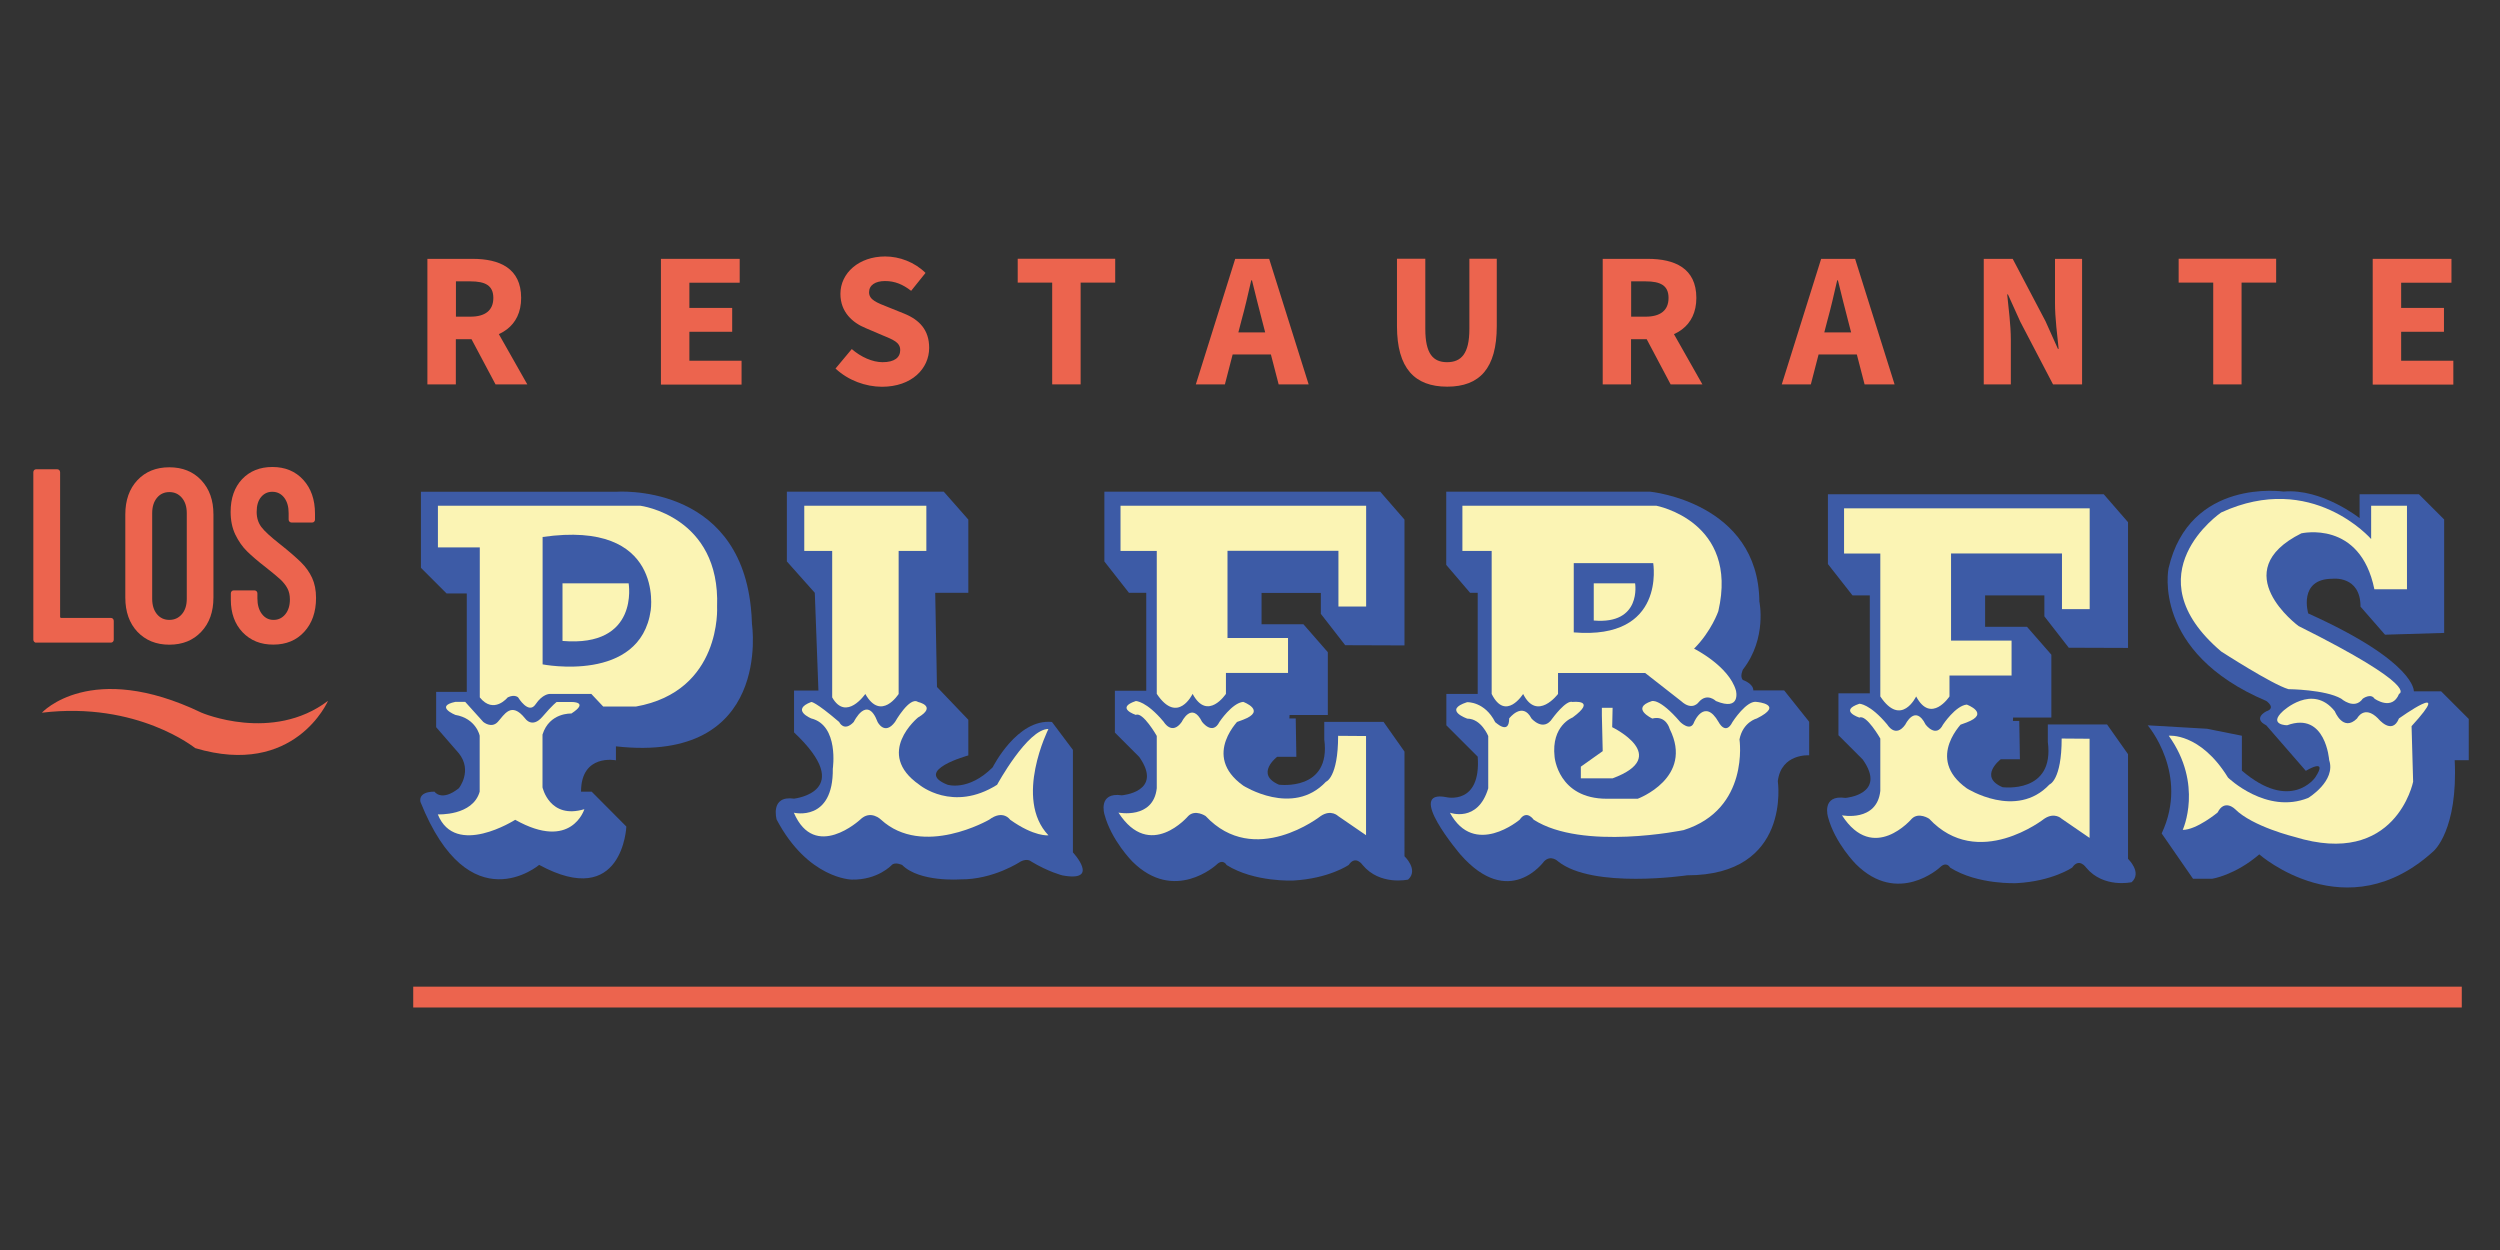 <svg xmlns="http://www.w3.org/2000/svg" xmlns:xlink="http://www.w3.org/1999/xlink" version="1.1" x="0px" y="0px" viewBox="0 0 240 120" style="enable-background:new 0 0 240 120;" xml:space="preserve">
<rect x="0" y="0" width="240" height="120" fill="#333333" stroke="none"/>
<style type="text/css">
	.st0{fill:#3D5BA6;}
	.st1{fill:none;stroke:#EC6E25;stroke-miterlimit:10;}
	.st2{fill:#FBF4B4;}
	.st3{fill:#EC644E;}
	.st4{fill:none;stroke:#EC644E;stroke-width:2;stroke-miterlimit:10;}
	.st5{fill:#FFFFFF;stroke:#000000;stroke-width:0.25;stroke-miterlimit:10;}
</style>
<g id="Capa_1">
	<g>
		<path class="st0" d="M72.08,58.28c0.06,0.52,0.09,1.07,0.11,1.65c0,0,2.01,13.4-13.06,11.72v1.34c0,0-3.35-0.67-3.35,3.01h1.02    l3.33,3.35c0,0-0.33,8.04-8.37,3.68c0,0-6.7,5.69-11.39-6.03c0,0-0.33-1,1.34-1c0,0,0.67,1,2.34-0.33c0,0,1.34-1.67,0-3.35    l-2.18-2.51v-3.39h2.94v-9.45h-1.94l-2.46-2.46v-7.3h18.7C59.12,47.21,70.81,46.27,72.08,58.28"/>
		<path class="st0" d="M78.22,56.91l-2.68-3.01v-6.7h15.06l2.36,2.68v7.03h-3.18l0.17,9.04l3.01,3.15v3.42c0,0-5.36,1.47-2.01,2.81    c0,0,2.01,0.67,4.35-1.67c0,0,2.34-4.69,5.69-4.35l2.01,2.68v9.84c0,0,2.68,2.88-1,2.21c0,0-1.34-0.33-3.01-1.34    c0,0-0.33-0.33-1,0c0,0-2.61,1.76-5.82,1.72c0,0-3.89,0.29-5.56-1.38c0,0-0.67-0.33-1,0c0,0-1.34,1.46-3.85,1.4    c0,0-4.19-0.06-7.2-5.76c0,0-0.67-2.34,1.67-2.01c0,0,6.03-0.67,0-6.36v-4.02h2.34L78.22,56.91z"/>
		<path class="st1" d="M179.38,56.57"/>
		<path class="st0" d="M228.96,60.93l5.68-0.17V49.87l-2.42-2.42h-5.7v2.29c0,0-3.63-2.88-7.3-2.55c0,0-9.03-1.34-11.04,7.37    c0,0-1.67,8.04,9.38,12.73c0,0,1,0.67,0,1c0,0-1.34,0.67,0,1.34l3.8,4.37c0,0,2.23-1.36,0.89,0.65c0,0-2.34,3.35-7.03-0.67v-3.35    l-3.35-0.67l-5.69-0.33c0,0,4.02,4.69,1.34,10.38l3.01,4.35h1.84c0,0,2.18-0.33,4.52-2.34c0,0,8.37,7.37,16.75-0.33    c0,0,2.34-2.01,2.01-8.71H237v-3.96l-2.65-2.65h-2.62c0,0,0.24-2.8-10.14-7.48c0,0-1-3.33,2.34-3.33c0,0,2.68-0.33,2.68,2.68    L228.96,60.93z"/>
		<path class="st0" d="M141.86,56.91h-0.73l-2.29-2.68v-7.03h19.56c0,0,10.4,1,10.5,10.55c0,0,0.76,3.52-1.58,6.53    c0,0-0.33,0.67,0,1c0,0,1,0.33,1,1h2.96l2.4,3.01v3.22c0,0-2.68-0.2-3.01,2.48c0,0,1.34,9.04-8.71,9.04c0,0-9.04,1.34-12.39-1.34    c0,0-0.67-0.67-1.34,0c0,0-3.35,4.69-8.04-0.67c0,0-5.36-6.29-1.34-5.49c0,0,3.35,0.8,3.01-3.89l-3.01-3.01v-3.01h3.01V56.91z"/>
		<g>
			<path class="st2" d="M153.78,68.69v-0.74h1.03l-0.04,1.86c0,0,5.77,2.79,0.04,4.91h-3.05V73.6l2.1-1.49L153.78,68.69z"/>
		</g>
		<path class="st1" d="M56.31,57.11v6.18c0,0,4.64,0.06,4.73-6.18H56.31z"/>
		<path class="st2" d="M42.04,52.55v-4h19.43c0,0,7.7,0.99,7.37,9.7c0,0,0.48,8.11-7.8,9.58h-3.13l-1.14-1.21h-4.02    c0,0-0.67,0-1.34,1c-0.67,1-1.67-0.67-1.67-0.67s-0.33-0.33-1,0c0,0-1.34,1.67-2.68,0v-14.4H42.04"/>
		<path class="st0" d="M52.09,51.55v12.23c0,0,9.38,1.84,10.38-5.19C62.47,58.58,63.81,49.87,52.09,51.55z"/>
		<path class="st2" d="M43.71,68.63c0,0-2.01-0.82,0-1.25h0.95l1.73,1.92c0,0,0.78,0.67,1.4,0s1.28-2.01,2.62-0.33    c0,0,0.67,1,1.67-0.17c1-1.17,1.36-1.41,1.36-1.41h1.41c0,0,1.77-0.04,0,1.11c0,0-2.1-0.12-2.77,2.02v5.06c0,0,0.67,3.11,4.02,2.1    c0,0-1.23,4.06-6.64,1.02c0,0-5.75,3.67-7.43-0.52c0,0,3.35,0.17,4.02-2.18v-5.36C46.06,70.64,45.72,68.97,43.71,68.63z"/>
		<path class="st2" d="M77.21,52.89v-4.34h11.72v4.34h-2.66v13.73c0,0-1.69,2.68-3.2,0c0,0-1.84,2.68-3.18,0.33V52.89H77.21z"/>
		<path class="st2" d="M77.88,68.97c0,0-2.01-0.82,0-1.58c0,0,0.33-0.09,2.68,1.92c0,0,0.45,1,1.4,0c0,0,1.28-2.68,2.29,0    c0,0,0.67,1.34,1.67,0c0,0,1.41-2.49,2.21-1.92c0,0,1.88,0.39,0,1.49c0,0-4.22,3.44,0.13,6.46c0,0,3.2,2.68,7.46,0    c0,0,2.92-5.36,4.93-5.36c0,0-3.35,6.69,0,10.21c0,0-1.34,0.17-3.68-1.5c0,0-0.67-1-2.01,0c0,0-6.36,3.68-10.38,0c0,0-1-1-2.01,0    c0,0-4.35,4.02-6.36-0.67c0,0,3.8,0.93,3.74-4.23C79.95,73.79,80.56,69.64,77.88,68.97z"/>
		<g>
			<path class="st0" d="M110.04,56.91h-1.66l-2.36-3.01v-6.7h26.48l2.33,2.68v12.08l-5.69-0.02l-2.34-3.01v-2.01h-5.69v3.01h4.02     l2.34,2.68v6.03h-3.67l-0.02,0.33h0.61l0.06,3.68h-1.84c0,0-2.18,1.67,0.17,2.68c0,0,5.02,0.67,4.35-4.35V69.3h5.69l2.01,2.85     V82.2c0,0,1.38,1.3,0.35,2.24c0,0-2.7,0.61-4.37-1.4c0,0-0.67-1-1.34,0c0,0-1.9,1.3-5.3,1.49c0,0-3.74,0.19-6.42-1.49     c0,0-0.33-0.67-1,0c0,0-4.02,3.68-8.04-0.33c0,0-2.01-2.01-2.68-4.52c0,0-0.67-2.18,1.67-1.84c0,0,4.02-0.33,1.67-3.68     l-2.34-2.34v-4.02h3.01V56.91z"/>
			<path class="st2" d="M111.05,52.89h-3.48v-4.34h23.58v9.68h-2.66v-5.35h-10.65v8.37h5.81v3.35h-5.96v2.01c0,0-1.77,2.68-3.2,0     c0,0-1.43,3.01-3.44,0V52.89z"/>
			<path class="st2" d="M109.04,68.63c0,0-2.01-0.66,0-1.33c0,0,1-0.01,2.68,2c0,0,0.78,1.34,1.73,0c0,0,0.95-2.01,1.95,0     c0,0,1,1.34,1.67,0c0,0,1.21-1.82,2.28-1.92c0,0,2.28,0.84,0,1.71s-0.27-0.13-0.27-0.13s-3.82,3.54,0.27,6.46     c0,0,4.75,3.03,7.94-0.37c0,0,1.17-0.39,1.17-4.41l2.68,0.02v9.52l-2.68-1.84c0,0-0.67-0.67-1.67,0c0,0-6.36,5.02-11.05,0     c0,0-1-0.67-1.67,0c0,0-3.68,4.35-6.7-0.33c0,0,3.35,0.67,3.68-2.34v-5.02C111.05,70.64,109.71,68.3,109.04,68.63z"/>
		</g>
		<path class="st2" d="M143.2,66.62V52.89h-2.81v-4.34h18.62c0,0,7.94,1.49,5.95,10.12c0,0-0.65,1.92-2.33,3.6    c0,0,3.35,1.67,4.02,4.02c0,0,0.52,2.02-1.92,1.01c0,0-0.84-0.83-1.64,0.09c0,0-0.61,0.92-1.71-0.09l-3.44-2.69h-8.37v2.01    c0,0-2.01,2.68-3.35,0C146.22,66.62,144.54,69.3,143.2,66.62z"/>
		<path class="st2" d="M144.88,68.97c0,0,1.27-1.67,2.14,0c0,0,1.14,1.34,2.01,0c0,0,1.32-1.82,1.94-1.58c0,0,2.4-0.28,0,1.49    c0,0-2.07,0.76-1.73,3.78c0,0,0.33,4.02,5.02,4.02h2.96c0,0,5.42-2.01,3.07-6.7c0,0-0.33-1.34-1.67-1c0,0-2.12-0.99-0.06-1.67    c0,0,0.73-0.34,2.74,2c0,0,1,1,1.34,0c0,0,1-2.34,2.34,0c0,0,0.67,1.34,1.34,0c0,0,1.38-2.16,2.36-1.92c0,0,2.66,0.24-0.02,1.58    c0,0-1.34,0.33-1.67,2.01c0,0,1,6.7-5.36,8.71c0,0-9.71,2.01-14.4-1c0,0-0.67-1-1.34,0c0,0-4.35,3.68-6.7-0.67    c0,0,2.68,1,3.68-2.34v-5.02c0,0-0.67-1.67-2.01-1.67c0,0-2.38-0.82-0.02-1.58c0,0,1.69-0.09,2.7,1.92    C143.54,69.3,144.88,70.64,144.88,68.97z"/>
		<path class="st2" d="M219.15,68.28c0,0,2.85-2.7,4.99,0c0,0,0.8,2.03,2.14,0.69c0,0,0.67-1.34,2.01,0c0,0,1.34,1.67,2.01,0    c0,0,5.43-3.87,1.21,0.74l0.15,5.34c0,0-1.66,8.29-11.39,5.29c0,0-4.04-0.99-5.71-2.67c0,0-1-1-1.67,0.33c0,0-2.01,1.67-3.35,1.67    c0,0,2.01-4.35-1.34-9.04c0,0,3.01-0.33,5.69,4.02c0,0,3.68,3.57,7.7,1.95c0,0,2.68-1.62,2.01-3.63c0,0-0.33-4.69-4.02-3.35    C219.58,69.64,217.72,69.6,219.15,68.28z"/>
		<path class="st2" d="M227.94,56.57h3.13v-8.02h-3.44v3.2c0,0-5.69-6.57-14.4-2.55c0,0-8.71,5.92,0,13.34c0,0,4.88,3.16,6.46,3.62    c0,0,3.52,0.03,5.06,0.91c0,0,1.28,1.13,2.08,0c0,0,0.76-0.55,1.12,0c0,0,1.69,1.22,2.36-0.46c0,0,2.15-0.62-9.65-6.51    c0,0-7.1-5.22,0.27-8.9C220.92,51.21,226.58,49.87,227.94,56.57z"/>
		<path class="st0" d="M151.08,60.71v-6.65h7.63C158.7,54.06,159.97,61.45,151.08,60.71z"/>
		<g>
			<path class="st0" d="M179.5,57.16h-1.66l-2.36-3.01v-6.7h26.48l2.33,2.68V62.2l-5.69-0.02l-2.34-3.01v-2.01h-5.69v3.01h4.02     l2.34,2.68v6.03h-3.67l-0.02,0.33h0.61l0.06,3.68h-1.84c0,0-2.18,1.67,0.17,2.68c0,0,5.02,0.67,4.35-4.35v-1.67h5.69l2.01,2.85     v10.05c0,0,1.38,1.3,0.35,2.24c0,0-2.7,0.61-4.37-1.4c0,0-0.67-1-1.34,0c0,0-1.9,1.3-5.3,1.49c0,0-3.74,0.19-6.42-1.49     c0,0-0.33-0.67-1,0c0,0-4.02,3.68-8.04-0.33c0,0-2.01-2.01-2.68-4.52c0,0-0.67-2.18,1.67-1.84c0,0,4.02-0.33,1.67-3.68     l-2.34-2.34v-4.02h3.01V57.16z"/>
			<path class="st2" d="M180.51,53.14h-3.48V48.8h23.58v9.68h-2.66v-5.35H187.3v8.37h5.81v3.35h-5.96v2.01c0,0-1.77,2.68-3.2,0     c0,0-1.43,3.01-3.44,0V53.14z"/>
			<path class="st2" d="M178.5,68.89c0,0-2.01-0.66,0-1.33c0,0,1-0.01,2.68,2c0,0,0.78,1.34,1.73,0c0,0,0.95-2.01,1.95,0     c0,0,1,1.34,1.67,0c0,0,1.21-1.82,2.28-1.92c0,0,2.28,0.84,0,1.71c-2.28,0.87-0.27-0.13-0.27-0.13s-3.82,3.54,0.27,6.46     c0,0,4.75,3.03,7.94-0.37c0,0,1.17-0.39,1.17-4.41l2.68,0.02v9.52l-2.68-1.84c0,0-0.67-0.67-1.67,0c0,0-6.36,5.02-11.05,0     c0,0-1-0.67-1.67,0c0,0-3.68,4.35-6.7-0.33c0,0,3.35,0.67,3.68-2.34V70.9C180.51,70.9,179.17,68.55,178.5,68.89z"/>
		</g>
		<g>
			<path class="st3" d="M41.04,24.85h4.34c2.56,0,4.65,0.89,4.65,3.75c0,2.77-2.1,3.96-4.65,3.96h-1.62v4.34h-2.73V24.85z      M45.16,30.4c1.43,0,2.2-0.61,2.2-1.8c0-1.19-0.77-1.59-2.2-1.59h-1.39v3.39H45.16z M44.88,31.84l1.89-1.74l3.85,6.8h-3.05     L44.88,31.84z"/>
			<path class="st3" d="M63.46,24.85h7.55v2.29h-4.83v2.42h4.11v2.29h-4.11v2.78h5.01v2.29h-7.74V24.85z"/>
			<path class="st3" d="M80.21,35.38l1.56-1.87c0.86,0.75,1.97,1.26,2.96,1.26c1.14,0,1.69-0.45,1.69-1.16c0-0.76-0.69-1-1.74-1.44     l-1.57-0.67c-1.25-0.51-2.43-1.53-2.43-3.29c0-2,1.78-3.59,4.29-3.59c1.39,0,2.84,0.55,3.88,1.58l-1.38,1.72     c-0.79-0.61-1.55-0.94-2.5-0.94c-0.94,0-1.54,0.39-1.54,1.08c0,0.74,0.79,1.01,1.84,1.43l1.54,0.62c1.47,0.6,2.39,1.58,2.39,3.28     c0,2-1.67,3.74-4.54,3.74C83.1,37.12,81.44,36.53,80.21,35.38z"/>
			<path class="st3" d="M101.02,27.13H97.7v-2.29h9.36v2.29h-3.32v9.77h-2.73V27.13z"/>
			<path class="st3" d="M118.58,24.85h3.26l3.79,12.05h-2.88l-1.58-6.1c-0.33-1.21-0.66-2.63-0.98-3.89h-0.07     c-0.29,1.27-0.61,2.68-0.95,3.89l-1.58,6.1h-2.79L118.58,24.85z M117.29,31.91h5.8v2.12h-5.8V31.91z"/>
			<path class="st3" d="M134.11,31.31v-6.47h2.72v6.75c0,2.36,0.74,3.18,2.09,3.18c1.36,0,2.14-0.82,2.14-3.18v-6.75h2.63v6.47     c0,4.05-1.64,5.81-4.76,5.81S134.11,35.36,134.11,31.31z"/>
			<path class="st3" d="M153.86,24.85h4.34c2.56,0,4.65,0.89,4.65,3.75c0,2.77-2.1,3.96-4.65,3.96h-1.62v4.34h-2.72V24.85z      M157.98,30.4c1.43,0,2.2-0.61,2.2-1.8c0-1.19-0.77-1.59-2.2-1.59h-1.39v3.39H157.98z M157.7,31.84l1.88-1.74l3.85,6.8h-3.05     L157.7,31.84z"/>
			<path class="st3" d="M174.83,24.85h3.26l3.79,12.05h-2.88l-1.58-6.1c-0.33-1.21-0.66-2.63-0.98-3.89h-0.07     c-0.29,1.27-0.61,2.68-0.95,3.89l-1.58,6.1h-2.79L174.83,24.85z M173.54,31.91h5.8v2.12h-5.8V31.91z"/>
			<path class="st3" d="M190.43,24.85h2.79l3.15,5.99l1.19,2.65h0.07c-0.13-1.27-0.35-2.96-0.35-4.38v-4.26h2.6V36.9h-2.79     l-3.14-6.01l-1.19-2.63h-0.07c0.13,1.33,0.35,2.94,0.35,4.36v4.28h-2.6V24.85z"/>
			<path class="st3" d="M212.47,27.13h-3.32v-2.29h9.36v2.29h-3.32v9.77h-2.72V27.13z"/>
			<path class="st3" d="M227.79,24.85h7.55v2.29h-4.83v2.42h4.11v2.29h-4.11v2.78h5.01v2.29h-7.74V24.85z"/>
		</g>
		<g>
			<path class="st3" d="M3.28,61.61c-0.05-0.05-0.08-0.12-0.08-0.2V45.33c0-0.08,0.03-0.15,0.08-0.2c0.05-0.06,0.11-0.08,0.19-0.08     H5.5c0.07,0,0.14,0.03,0.19,0.08c0.05,0.06,0.08,0.12,0.08,0.2V59.2c0,0.08,0.04,0.12,0.11,0.12h4.77c0.07,0,0.14,0.03,0.19,0.08     c0.05,0.06,0.08,0.12,0.08,0.2v1.81c0,0.08-0.03,0.15-0.08,0.2c-0.05,0.06-0.11,0.08-0.19,0.08H3.47     C3.39,61.7,3.33,61.67,3.28,61.61z"/>
			<path class="st3" d="M13.19,60.65c-0.77-0.82-1.16-1.92-1.16-3.28v-7.99c0-1.36,0.39-2.46,1.16-3.28s1.79-1.24,3.06-1.24     c1.27,0,2.29,0.41,3.07,1.24s1.17,1.92,1.17,3.28v7.99c0,1.36-0.39,2.46-1.17,3.28c-0.78,0.83-1.8,1.24-3.07,1.24     C14.99,61.89,13.97,61.47,13.19,60.65z M17.47,58.95c0.31-0.37,0.46-0.86,0.46-1.46v-8.23c0-0.6-0.15-1.09-0.46-1.46     s-0.71-0.56-1.21-0.56c-0.5,0-0.9,0.19-1.2,0.56s-0.45,0.86-0.45,1.46v8.23c0,0.6,0.15,1.09,0.45,1.46s0.7,0.56,1.2,0.56     C16.75,59.51,17.16,59.32,17.47,58.95z"/>
			<path class="st3" d="M23.29,60.7c-0.75-0.79-1.13-1.83-1.13-3.12v-0.62c0-0.08,0.03-0.15,0.08-0.2c0.05-0.06,0.11-0.08,0.19-0.08     h2.01c0.07,0,0.14,0.03,0.19,0.08c0.05,0.06,0.08,0.12,0.08,0.2v0.48c0,0.62,0.14,1.12,0.43,1.5c0.29,0.38,0.66,0.57,1.12,0.57     c0.46,0,0.83-0.18,1.13-0.54c0.29-0.36,0.44-0.83,0.44-1.42c0-0.41-0.08-0.77-0.24-1.07c-0.16-0.3-0.39-0.59-0.68-0.86     c-0.29-0.27-0.77-0.66-1.41-1.17c-0.74-0.57-1.33-1.08-1.78-1.52c-0.45-0.44-0.82-0.98-1.13-1.61c-0.3-0.63-0.45-1.35-0.45-2.18     c0-1.32,0.37-2.36,1.1-3.14c0.74-0.78,1.71-1.17,2.91-1.17c1.22,0,2.21,0.41,2.96,1.23c0.75,0.82,1.13,1.9,1.13,3.25v0.57     c0,0.08-0.03,0.15-0.08,0.2c-0.05,0.06-0.11,0.08-0.19,0.08h-1.99c-0.07,0-0.14-0.03-0.19-0.08c-0.05-0.06-0.08-0.12-0.08-0.2     v-0.62c0-0.62-0.14-1.11-0.43-1.49c-0.29-0.37-0.67-0.56-1.14-0.56c-0.44,0-0.8,0.17-1.08,0.51c-0.28,0.34-0.42,0.81-0.42,1.42     c0,0.57,0.15,1.05,0.45,1.45c0.3,0.4,0.89,0.94,1.78,1.64c0.9,0.71,1.57,1.3,2.03,1.75c0.46,0.45,0.81,0.95,1.06,1.49     s0.38,1.18,0.38,1.93c0,1.35-0.38,2.43-1.13,3.25s-1.74,1.23-2.96,1.23C25.03,61.89,24.05,61.49,23.29,60.7z"/>
		</g>
		<path class="st3" d="M4.02,68.42c0,0,4.67-5.12,15.33,0c0,0,6.79,2.91,12.14-1.14c0,0-3.19,7.4-12.75,4.54    C18.74,71.83,13.2,67.31,4.02,68.42z"/>
		<line class="st4" x1="39.67" y1="95.72" x2="236.33" y2="95.72"/>
		<path class="st2" d="M54,61.53V56h6.35C60.35,56,61.41,62.16,54,61.53z"/>
		<path class="st2" d="M153,59.57V56h3.97C156.97,56,157.63,59.97,153,59.57z"/>
	</g>
</g>
<g id="Capa_2">
	<path class="st5" d="M80,53"/>
</g>
</svg>
